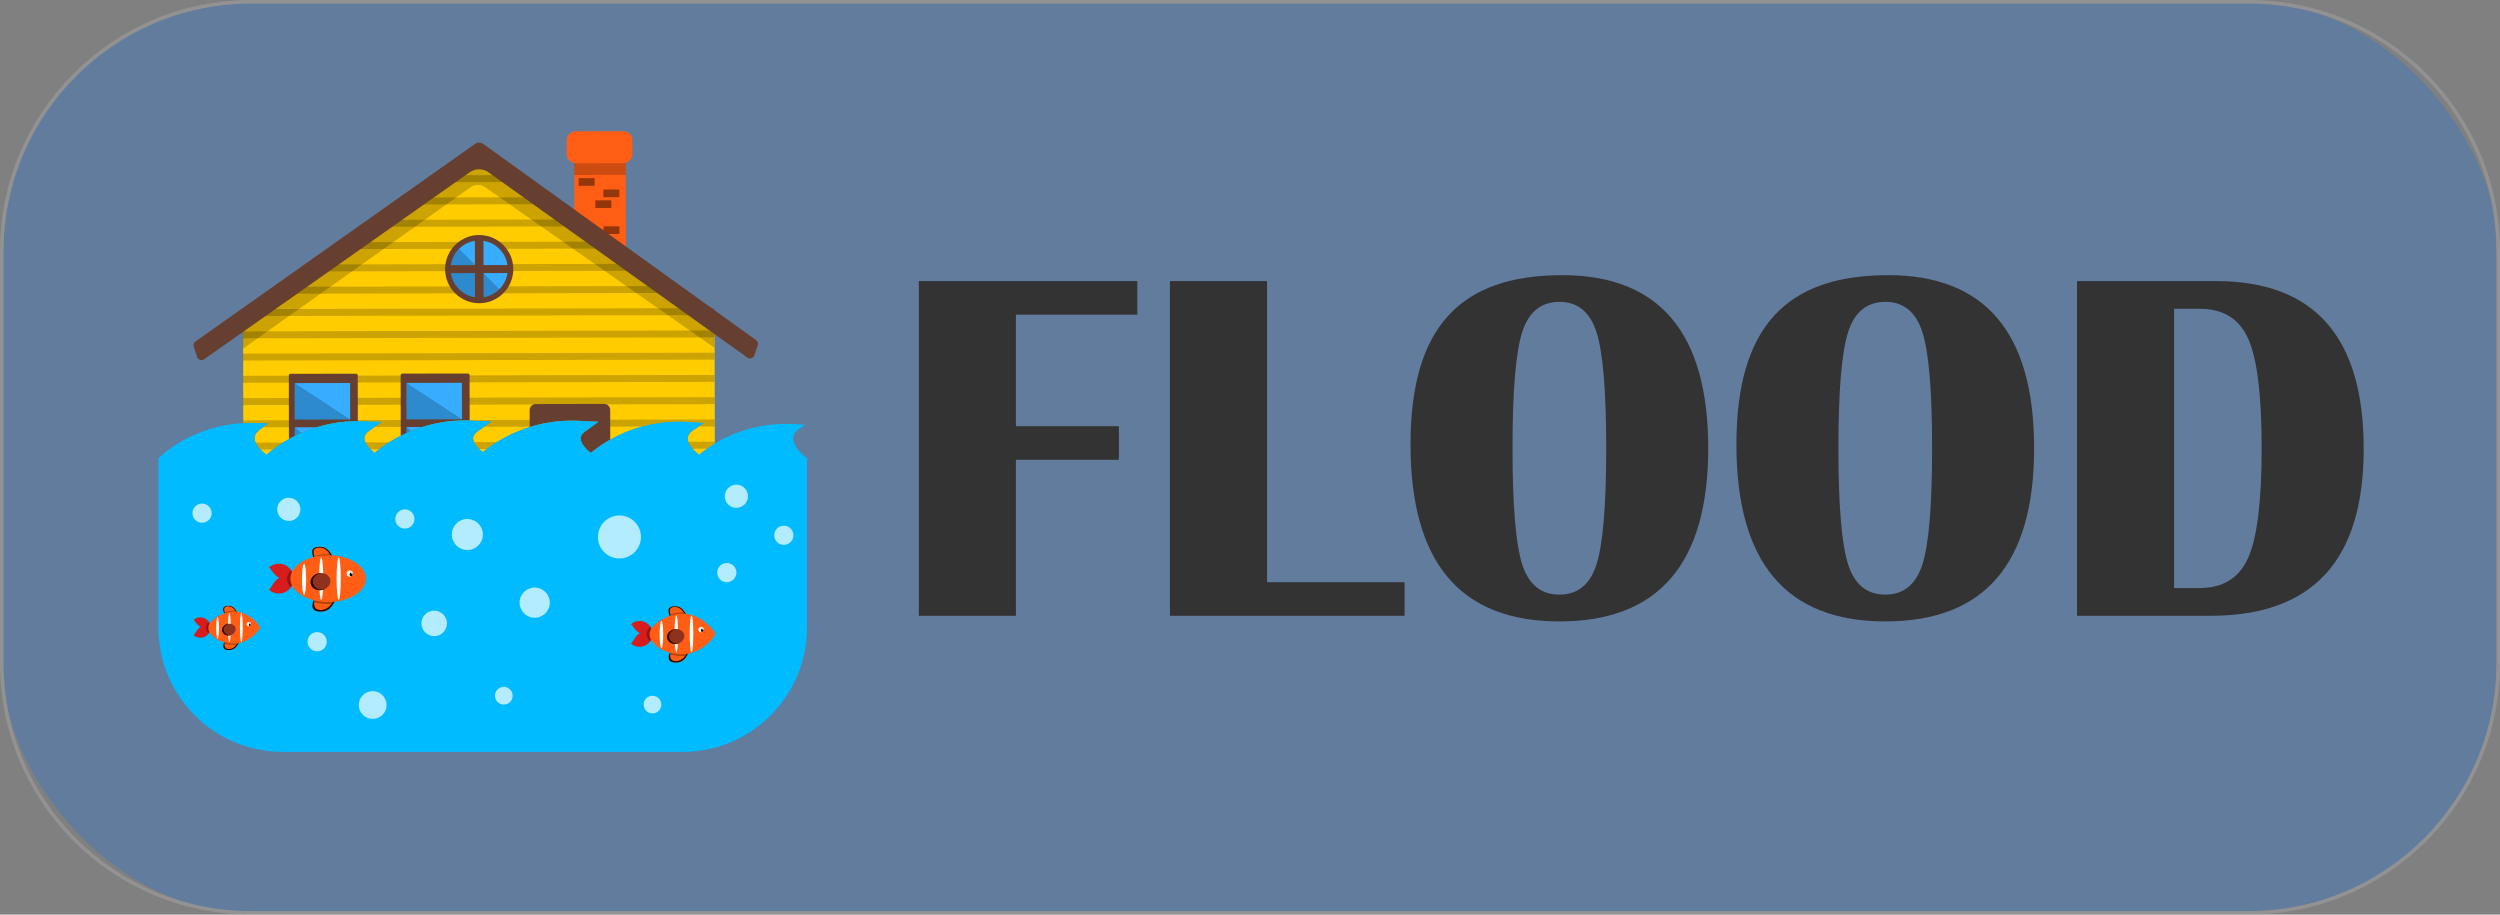 <?xml version="1.0" encoding="UTF-8"?>
<svg id="Layer_2" data-name="Layer 2" xmlns="http://www.w3.org/2000/svg" viewBox="0 0 697 255">
  <rect x="0" y="0" width="697" height="255" fill="#808080" stroke="none"/>
  <defs>
    <style>
      .cls-1 {
        fill: #ff5e14;
      }

      .cls-1, .cls-2, .cls-3, .cls-4, .cls-5, .cls-6, .cls-7, .cls-8, .cls-9, .cls-10, .cls-11, .cls-12, .cls-13, .cls-14, .cls-15, .cls-16, .cls-17 {
        stroke-width: 0px;
      }

      .cls-2 {
        fill: #b3ebff;
      }

      .cls-3 {
        fill: #0bf;
      }

      .cls-4 {
        fill: #210b06;
      }

      .cls-6 {
        opacity: .3;
      }

      .cls-7 {
        fill: #006dff;
      }

      .cls-8 {
        opacity: .2;
      }

      .cls-9 {
        fill: #333;
      }

      .cls-10 {
        fill: #d61c1c;
      }

      .cls-18 {
        opacity: .34;
      }

      .cls-11 {
        fill: #8f311c;
      }

      .cls-12 {
        fill: #ccc;
      }

      .cls-13 {
        fill: #94360c;
      }

      .cls-14 {
        fill: #fff;
      }

      .cls-15 {
        fill: #38acff;
      }

      .cls-19 {
        opacity: .69;
      }

      .cls-16 {
        fill: #663f30;
      }

      .cls-17 {
        fill: #fc0;
      }
    </style>
  </defs>
  <g id="fire_dark" data-name="fire dark">
    <g class="cls-18">
      <g class="cls-19">
        <rect class="cls-7" x=".5" y=".5" width="696" height="254" rx="69.5" ry="69.5"/>
        <path class="cls-12" d="m627,1c38.05,0,69,30.95,69,69v115c0,38.05-30.95,69-69,69H70C31.95,254,1,223.05,1,185v-115C1,31.95,31.95,1,70,1h557m0-1H70C31.34,0,0,31.34,0,70v115c0,38.66,31.34,70,70,70h557c38.66,0,70-31.34,70-70v-115c0-38.66-31.34-70-70-70h0Z"/>
      </g>
    </g>
    <g>
      <g>
        <g>
          <rect class="cls-1" x="160.11" y="42.55" width="14.38" height="39.44" transform="translate(-.12 .31) rotate(-.11)"/>
          <rect class="cls-13" x="168.22" y="52.83" width="4.46" height="2.13" transform="translate(-.1 .31) rotate(-.1)"/>
          <rect class="cls-13" x="165.99" y="55.84" width="4.46" height="2.13" transform="translate(-.1 .31) rotate(-.1)"/>
          <rect class="cls-13" x="168.24" y="63.11" width="4.46" height="2.13" transform="translate(-.12 .32) rotate(-.11)"/>
          <rect class="cls-13" x="161.33" y="49.65" width="4.46" height="2.13" transform="translate(-.09 .3) rotate(-.1)"/>
          <rect class="cls-8" x="160.08" y="44.18" width="14.38" height="4.59" transform="translate(-.09 .31) rotate(-.11)"/>
          <path class="cls-1" d="m173.74,45.48l-13.19.02c-1.42,0-2.57-1.12-2.57-2.51v-3.86c0-1.39,1.14-2.52,2.56-2.52l13.19-.02c1.42,0,2.57,1.12,2.57,2.51v3.86c0,1.39-1.14,2.52-2.56,2.52Z"/>
        </g>
        <path class="cls-17" d="m69.04,117.95c1.31-.06,2.62.06,3.93.08l1.78.03-1.52,1.15c-.36.27-.77.5-1.09.8l-.45.46c-.18.14-.22.34-.35.5-.13.16-.2.34-.24.53-.06.18-.13.36-.1.56-.04.37.05.77.19,1.16.54,1.4,1.81,2.63,3.13,3.6.84-.75,1.7-1.43,2.59-2.08,1.08-.76,2.19-1.47,3.34-2.12,2.29-1.3,4.71-2.4,7.23-3.2.62-.23,1.26-.4,1.9-.57.64-.16,1.27-.37,1.92-.49,1.3-.26,2.6-.53,3.92-.65,1.31-.2,2.64-.22,3.97-.27,1.33-.05,2.65.07,3.98.11l3.17.09-2.72,2.02c-.34.25-.73.46-1.02.72l-.41.4c-.17.12-.19.29-.3.43-.12.14-.17.29-.2.43-.05.14-.11.29-.09.45-.04.3.03.63.15.98.42,1.17,1.53,2.32,2.71,3.24.78-.67,1.57-1.29,2.39-1.88,1.1-.76,2.22-1.47,3.39-2.12,2.32-1.29,4.77-2.38,7.31-3.17.63-.23,1.27-.4,1.92-.56.65-.16,1.28-.37,1.94-.48,1.31-.25,2.62-.51,3.95-.62,1.32-.19,2.66-.2,3.99-.24,1.33-.04,2.66.1,3.99.14l3.6.12-3.08,2.3c-.33.24-.71.45-1,.71l-.4.39c-.16.12-.18.28-.28.4-.11.13-.16.27-.19.4-.05.13-.1.26-.08.41-.04.27.03.59.14.91.23.66.73,1.36,1.33,1.98.37.39.79.76,1.23,1.11.76-.64,1.52-1.22,2.31-1.78,1.11-.75,2.24-1.46,3.41-2.1,2.34-1.28,4.8-2.35,7.35-3.12.63-.22,1.28-.39,1.92-.55.65-.15,1.29-.36,1.94-.46,1.31-.24,2.62-.49,3.95-.59,1.32-.18,2.66-.18,3.99-.21,1.33-.03,2.66.12,3.99.17l3.43.14-2.94,2.15c-.33.24-.72.45-1.02.71l-.41.39c-.17.12-.19.28-.3.41-.11.13-.17.28-.2.42-.05.14-.11.28-.09.43-.04.29.02.62.14.96.41,1.16,1.5,2.32,2.67,3.25.78-.66,1.57-1.27,2.39-1.85,1.1-.75,2.23-1.45,3.4-2.09,2.33-1.27,4.78-2.35,7.33-3.09.63-.22,1.27-.38,1.92-.53.65-.15,1.28-.35,1.94-.44,1.31-.23,2.61-.47,3.93-.56,1.32-.17,2.64-.16,3.96-.18,1.32-.02,2.64.14,3.96.2l2.62.12-2.25,1.59c-.35.25-.76.46-1.07.73l-.44.42c-.17.13-.22.31-.34.46-.13.15-.2.31-.23.48-.06.16-.13.33-.11.51-.05.35.02.72.15,1.1.48,1.37,1.72,2.64,3.02,3.64.85-.73,1.71-1.38,2.62-2.01.56-.38,1.15-.7,1.73-1.05l-.06-34.36-65.81-45.14-65.64,45.39.05,28.38c.42-.02.84-.04,1.26-.06Z"/>
        <g>
          <path class="cls-8" d="m138.59,123.26h-6.42c.26.59.67,1.18,1.18,1.72.07.08.17.15.25.22h2.13c.39-.3.76-.62,1.16-.9.55-.38,1.14-.7,1.7-1.05Z"/>
          <path class="cls-8" d="m108.59,123.32h-6.72c.31.68.81,1.34,1.42,1.95h2.47c.36-.28.7-.58,1.07-.85.57-.39,1.17-.73,1.76-1.1Z"/>
          <path class="cls-8" d="m169.14,123.21h-6.99c.27.68.76,1.33,1.35,1.95h2.72c.31-.24.6-.49.91-.71.65-.44,1.34-.83,2.01-1.24Z"/>
          <path class="cls-8" d="m193.07,125.1h4.05c.13-.1.26-.22.39-.31.56-.38,1.15-.7,1.73-1.05v-.59s-7.37.01-7.37.01c.24.68.66,1.33,1.19,1.94Z"/>
          <path class="cls-8" d="m79.01,123.38h-7.74c.3.71.77,1.36,1.34,1.95h3.54c.25-.2.49-.42.74-.6.69-.48,1.41-.91,2.12-1.35Z"/>
        </g>
        <g>
          <path class="cls-8" d="m69.04,117.95c1.31-.06,2.62.06,3.93.08l1.78.03-1.4,1.06,15.14-.03c.3-.09.59-.19.89-.27.64-.16,1.27-.37,1.92-.49,1.3-.26,2.6-.53,3.92-.65,1.31-.2,2.64-.22,3.97-.27,1.33-.05,2.65.07,3.98.11l3.17.09-1.93,1.43,13.45-.03c.53-.17,1.06-.33,1.59-.46.65-.16,1.28-.37,1.94-.48,1.31-.25,2.62-.51,3.95-.62,1.32-.19,2.66-.2,3.99-.24,1.33-.04,2.66.1,3.99.14l3.6.12-2.03,1.52,13.15-.02c.51-.16,1.03-.31,1.55-.44.65-.15,1.29-.36,1.94-.46,1.31-.24,2.62-.49,3.95-.59,1.32-.18,2.66-.18,3.99-.21,1.33-.03,2.66.12,3.99.17l3.43.14-1.88,1.37,14.08-.03c.23-.06.45-.13.69-.19.65-.15,1.28-.35,1.94-.44,1.31-.23,2.61-.47,3.93-.56,1.32-.17,2.64-.16,3.96-.18,1.32-.02,2.64.14,3.96.2l2.62.12-1.44,1.03h4.5s0-1.95,0-1.95l-131.45.25v.82c.42-.02.84-.04,1.26-.06Z"/>
          <path class="cls-8" d="m69.05,119.07c-.42,0-.84,0-1.27.01v.05s2.49,0,2.49,0c-.41-.02-.82-.06-1.22-.06Z"/>
        </g>
        <rect class="cls-8" x="67.77" y="110.87" width="131.45" height="1.94" transform="translate(-.21 .25) rotate(-.11)"/>
        <rect class="cls-8" x="67.75" y="104.66" width="131.45" height="1.94" transform="translate(-.2 .25) rotate(-.11)"/>
        <rect class="cls-8" x="67.74" y="98.46" width="131.45" height="1.94" transform="translate(-.19 .25) rotate(-.11)"/>
        <rect class="cls-8" x="67.73" y="92.26" width="131.45" height="1.94" transform="translate(-.17 .25) rotate(-.11)"/>
        <rect class="cls-8" x="67.72" y="86.05" width="131.45" height="1.94" transform="translate(-.16 .25) rotate(-.11)"/>
        <rect class="cls-8" x="79.39" y="79.85" width="107.4" height="1.94" transform="translate(-.15 .25) rotate(-.11)"/>
        <rect class="cls-8" x="87.9" y="73.65" width="91.31" height="1.94" transform="translate(-.14 .25) rotate(-.11)"/>
        <rect class="cls-8" x="97.53" y="67.44" width="71.59" height="1.94" transform="translate(-.13 .25) rotate(-.11)"/>
        <rect class="cls-8" x="105.91" y="61.24" width="55.44" height="1.94" transform="translate(-.12 .25) rotate(-.11)"/>
        <rect class="cls-8" x="115.59" y="55.04" width="36.73" height="1.94" transform="translate(-.1 .25) rotate(-.11)"/>
        <rect class="cls-8" x="123.41" y="48.83" width="19.66" height="1.94" transform="translate(-.09 .25) rotate(-.11)"/>
        <path class="cls-16" d="m149.57,118.54c.65-.15,1.29-.36,1.94-.46,1.31-.24,2.62-.49,3.95-.59,1.32-.18,2.66-.18,3.99-.21,1.33-.03,2.66.12,3.99.17l3.43.14-2.94,2.15c-.33.24-.72.45-1.02.71l-.41.39c-.17.12-.19.28-.3.41-.11.13-.17.28-.2.42-.05.14-.11.28-.09.43-.04.29.02.62.14.96.41,1.16,1.5,2.32,2.67,3.25.78-.66,1.57-1.27,2.39-1.85.98-.67,2-1.28,3.03-1.86l-.02-8.32c0-.93-.75-1.68-1.68-1.67l-19.1.04c-.93,0-1.68.75-1.67,1.68v4.77c.63-.22,1.26-.38,1.89-.53Z"/>
        <g>
          <g>
            <path class="cls-16" d="m87.47,119.4c.62-.23,1.26-.4,1.9-.57.64-.16,1.27-.37,1.92-.49,1.3-.26,2.6-.53,3.92-.65,1.31-.2,2.64-.22,3.97-.27.19,0,.38,0,.58,0l-.02-12.74c0-.27-.22-.49-.49-.49l-18.24.03c-.27,0-.49.22-.49.49l.03,17.72c2.2-1.23,4.51-2.28,6.92-3.05Z"/>
            <path class="cls-15" d="m87.47,119.4c.31-.12.63-.19.95-.28h-6.26s0,2.51,0,2.51c1.72-.86,3.47-1.64,5.3-2.23Z"/>
            <path class="cls-8" d="m84.03,120.71l-1.87-1.59v2.5c.62-.31,1.23-.63,1.87-.91Z"/>
            <rect class="cls-15" x="82.15" y="106.8" width="15.46" height="10.16" transform="translate(-.21 .17) rotate(-.11)"/>
            <polygon class="cls-8" points="97.62 116.95 82.16 116.98 82.14 106.82 97.62 116.95"/>
          </g>
          <g>
            <path class="cls-16" d="m117.53,119.13c.63-.23,1.27-.4,1.92-.56.65-.16,1.28-.37,1.94-.48,1.31-.25,2.62-.51,3.95-.62,1.32-.19,2.66-.2,3.99-.24.54-.02,1.08,0,1.61.03l-.02-12.62c0-.28-.23-.51-.51-.51l-18.2.03c-.28,0-.51.23-.51.51l.03,16.87c1.87-.95,3.8-1.8,5.81-2.43Z"/>
            <path class="cls-15" d="m117.53,119.13c.09-.03.18-.05.26-.08h-4.45s0,1.7,0,1.7c1.36-.62,2.75-1.17,4.19-1.62Z"/>
            <path class="cls-8" d="m114.67,120.2l-1.33-1.14v1.69c.44-.2.89-.37,1.33-.55Z"/>
            <rect class="cls-15" x="113.32" y="106.74" width="15.46" height="10.16" transform="translate(-.21 .23) rotate(-.11)"/>
            <polygon class="cls-8" points="128.79 116.89 113.33 116.92 113.31 106.76 128.79 116.89"/>
          </g>
        </g>
        <path class="cls-8" d="m199.19,96.98l-63.94-44.8c-1.21-.85-2.81-.84-4.02.01l-63.49,45.03v-7.59s65.63-45.39,65.63-45.39l65.81,45.14v7.59Z"/>
        <path class="cls-16" d="m54.49,95.21l77.96-55.1c.67-.48,1.58-.47,2.25,0l76.1,54.72c.45.33.64.91.46,1.44l-.94,2.8c-.27.81-1.25,1.13-1.95.63l-72.15-51.65c-1.57-1.14-3.7-1.15-5.28-.02l-74.04,52.14c-.7.49-1.68.17-1.94-.64l-.94-2.88c-.17-.53.02-1.11.47-1.44Z"/>
        <path class="cls-16" d="m143.11,75.01c0,5.25-4.24,9.52-9.49,9.53-5.25,0-9.52-4.24-9.53-9.49,0-5.25,4.24-9.52,9.49-9.53,5.25-.01,9.52,4.24,9.53,9.49Z"/>
        <path class="cls-15" d="m141.56,74.99c0,4.39-3.55,7.96-7.94,7.97-4.39,0-7.96-3.54-7.97-7.94s3.54-7.96,7.94-7.97c4.39,0,7.96,3.54,7.97,7.94Z"/>
        <path class="cls-8" d="m139.24,80.62c-3.1,3.11-8.13,3.12-11.25.02-3.11-3.1-3.12-8.13-.02-11.25l11.27,11.22Z"/>
        <rect class="cls-16" x="132.41" y="66.18" width="2.39" height="17.66" transform="translate(-.14 .26) rotate(-.11)"/>
        <rect class="cls-16" x="125.26" y="73.92" width="16.69" height="2.22" transform="translate(-.14 .25) rotate(-.11)"/>
      </g>
      <g>
        <path class="cls-3" d="m222.86,125.84c-.65-.73-1.22-1.55-1.51-2.45-.14-.45-.23-.92-.17-1.38,0-.23.07-.45.15-.67.06-.22.15-.43.3-.61.14-.18.22-.41.42-.55l.51-.48c.36-.3.79-.53,1.18-.79l.69-.47-.8-.04c-1.3-.07-2.59-.23-3.89-.22-1.3.02-2.61,0-3.9.15-1.31.08-2.59.31-3.88.52-.65.09-1.27.29-1.91.42-.64.15-1.27.3-1.9.51-2.52.73-4.96,1.73-7.27,2.98-1.16.62-2.28,1.31-3.38,2.04-.9.63-1.76,1.28-2.62,2.01-1.3-1.01-2.54-2.27-3.02-3.64-.12-.37-.2-.75-.15-1.1-.02-.18.05-.34.11-.51.04-.17.11-.33.23-.48.12-.15.16-.33.34-.46l.44-.42c.32-.27.72-.48,1.07-.73l2.25-1.59-2.61-.12c-1.32-.06-2.63-.22-3.96-.2-1.32.03-2.65.01-3.96.18-1.32.09-2.63.33-3.93.56-.66.1-1.29.3-1.94.44-.65.15-1.29.31-1.92.53-2.55.74-5,1.82-7.33,3.09-1.17.64-2.3,1.34-3.4,2.09-.82.58-1.61,1.19-2.39,1.85-1.17-.93-2.27-2.09-2.67-3.25-.11-.34-.18-.67-.14-.96-.02-.15.04-.29.09-.43.03-.14.08-.29.2-.42.11-.13.13-.29.3-.41l.41-.39c.29-.25.69-.46,1.02-.71l2.94-2.15-3.43-.14c-1.33-.05-2.65-.2-3.99-.17-1.33.04-2.66.03-3.99.21-1.33.1-2.64.35-3.95.59-.66.1-1.3.31-1.94.46-.65.16-1.29.32-1.92.55-2.55.77-5.01,1.84-7.35,3.12-1.17.64-2.3,1.35-3.41,2.1-.79.56-1.55,1.15-2.31,1.78-.43-.35-.86-.72-1.23-1.11-.6-.63-1.09-1.33-1.33-1.98-.11-.32-.18-.64-.14-.91-.02-.15.03-.28.08-.41.02-.14.08-.27.19-.4.11-.13.12-.28.28-.4l.4-.39c.29-.25.67-.46,1-.71l3.08-2.3-3.6-.12c-1.33-.04-2.66-.18-3.99-.14-1.33.05-2.67.05-3.99.24-1.33.11-2.64.37-3.95.62-.66.11-1.29.32-1.94.48-.65.16-1.29.33-1.92.56-2.54.79-4.99,1.88-7.31,3.17-1.16.65-2.29,1.36-3.39,2.12-.82.59-1.61,1.21-2.39,1.88-1.18-.92-2.28-2.07-2.71-3.24-.12-.34-.19-.68-.15-.98-.02-.16.04-.3.09-.45.03-.15.09-.3.2-.43.11-.14.14-.3.3-.43l.41-.4c.3-.26.69-.48,1.02-.72l2.72-2.02-3.17-.09c-1.33-.04-2.65-.16-3.98-.11-1.33.06-2.65.07-3.97.27-1.32.12-2.62.39-3.92.65-.65.11-1.28.33-1.92.49-.64.17-1.28.34-1.9.57-2.52.81-4.94,1.9-7.23,3.2-1.15.65-2.26,1.36-3.34,2.12-.89.65-1.75,1.33-2.59,2.08-1.32-.98-2.59-2.2-3.13-3.6-.14-.39-.23-.78-.19-1.16-.02-.19.04-.37.1-.56.04-.19.11-.37.24-.53.12-.16.17-.36.35-.5l.45-.46c.32-.29.73-.52,1.09-.8l1.52-1.15-1.78-.03c-1.31-.02-2.62-.14-3.93-.08-1.31.06-2.62.09-3.91.3-1.3.12-2.58.4-3.86.67-.64.12-1.26.33-1.89.49-.63.17-1.26.34-1.87.57-4.93,1.65-9.55,4.28-13.31,7.83v47.14c0,19.17,15.54,34.71,34.71,34.71h111.42c19.17,0,34.71-15.54,34.71-34.71v-47.14c-.79-.58-1.53-1.24-2.18-1.96Z"/>
        <circle class="cls-2" cx="112.88" cy="144.69" r="2.68"/>
        <path class="cls-2" d="m91.1,178.91c0,1.48-1.2,2.68-2.68,2.68s-2.68-1.2-2.68-2.68,1.2-2.68,2.68-2.68,2.68,1.2,2.68,2.68Z"/>
        <path class="cls-2" d="m205.31,159.64c0,1.48-1.2,2.68-2.68,2.68s-2.68-1.2-2.68-2.68,1.2-2.68,2.68-2.68,2.68,1.2,2.68,2.68Z"/>
        <circle class="cls-2" cx="218.53" cy="149.24" r="2.68"/>
        <circle class="cls-2" cx="56.33" cy="143.07" r="2.68"/>
        <circle class="cls-2" cx="130.29" cy="149.02" r="4.33"/>
        <circle class="cls-2" cx="80.51" cy="142.01" r="3.24"/>
        <path class="cls-2" d="m208.54,138.35c0,1.79-1.45,3.24-3.24,3.24s-3.24-1.45-3.24-3.24,1.45-3.24,3.24-3.24,3.24,1.45,3.24,3.24Z"/>
        <path class="cls-2" d="m107.78,196.56c0,2.14-1.74,3.88-3.88,3.88s-3.88-1.74-3.88-3.88,1.74-3.88,3.88-3.88,3.88,1.74,3.88,3.88Z"/>
        <circle class="cls-2" cx="172.7" cy="149.71" r="6"/>
        <path class="cls-2" d="m153.28,168.02c0,2.33-1.89,4.21-4.21,4.21s-4.21-1.89-4.21-4.21,1.89-4.21,4.21-4.21,4.21,1.89,4.21,4.21Z"/>
        <circle class="cls-2" cx="121.05" cy="173.81" r="3.56"/>
        <path class="cls-2" d="m142.93,193.97c0,1.36-1.1,2.47-2.47,2.47s-2.47-1.1-2.47-2.47,1.1-2.47,2.47-2.47,2.47,1.1,2.47,2.47Z"/>
        <path class="cls-2" d="m184.38,196.44c0,1.36-1.1,2.47-2.47,2.47s-2.47-1.1-2.47-2.47,1.1-2.47,2.47-2.47,2.47,1.1,2.47,2.47Z"/>
        <g>
          <g>
            <path class="cls-10" d="m74.94,158.24c.84-.76,1.98-1.18,3.22-1.06,1.93.19,3.49,1.74,3.71,3.66.28,2.51-1.68,4.64-4.14,4.64-1.08,0-2.06-.41-2.79-1.08.36.13,1.62-2.9,2.91-3.25-1.82-1.06-2.54-3.05-2.91-2.91Z"/>
            <path class="cls-6" d="m81.21,159.04c.35.53.58,1.15.66,1.81.12,1.05-.16,2.04-.7,2.83,0,0-1.16-.6-1.15-2.52,0-1.22,1.2-2.11,1.2-2.11Z"/>
          </g>
          <g>
            <path class="cls-1" d="m87.6,167.11l6.04.14c-.57,0-.9,3.37-4.43,3.27-3.53-.1-1.11-3.42-1.61-3.41Z"/>
            <path class="cls-4" d="m89.35,170.07c2.73,0,3.5-2.83,4.29-2.83-.53,0-.9,3.37-4.43,3.27-3.53-.1-1.61-3.41-1.61-3.41.33-.36-.98,2.97,1.75,2.97Z"/>
            <path class="cls-6" d="m87.6,167.11l6.04.14c-.21,0-.39.47-.72,1.06-1.25.29-4.31,0-5.44-.4.15-.46.28-.8.12-.79Z"/>
          </g>
          <g>
            <path class="cls-1" d="m88.75,152.46c3.26-.29,3.74,3.06,4.27,3.03l-5.57.46c.46-.01-1.95-3.2,1.3-3.49Z"/>
            <path class="cls-4" d="m88.75,152.46c3.36-.28,3.81,3.19,4.27,3.03-.99.13-1.2-2.89-4.14-2.84-2.64.3-.76,2.57-1.37,3.21.02-.51-1.71-3.15,1.24-3.4Z"/>
            <path class="cls-4" d="m87.45,155.95s.04-.06.07-.09c0,.05-.02.09-.07.09Z"/>
            <path class="cls-6" d="m92.3,154.47c.33.57.53,1.03.72,1.02l-5.57.46c.15,0,0-.33-.16-.78,1.02-.46,3.83-.92,5.01-.7Z"/>
          </g>
          <ellipse class="cls-1" cx="91.48" cy="161.32" rx="10.52" ry="6.53"/>
          <path class="cls-14" d="m90.13,161.32c0,3.27-.26,5.92-.58,5.92s-.58-2.65-.58-5.92.26-5.92.58-5.92.58,2.65.58,5.92Z"/>
          <path class="cls-14" d="m95.01,161.32c0,3.27-.26,5.92-.58,5.92s-.58-2.65-.58-5.92.26-5.92.58-5.92.58,2.65.58,5.92Z"/>
          <path class="cls-14" d="m84.77,157.16c.32,0,.58,1.94.58,4.34s-.26,4.34-.58,4.34-.58-1.94-.58-4.34.26-4.34.58-4.34Z"/>
          <g>
            <path class="cls-14" d="m97.52,159.06c.49,0,.89.39.89.87s-.4.87-.89.87-.89-.39-.89-.87.4-.87.89-.87Z"/>
            <path class="cls-5" d="m97.88,159.64c.23,0,.41.23.41.52s-.19.52-.41.52-.42-.23-.42-.52.19-.52.42-.52Z"/>
            <path class="cls-14" d="m98.15,159.91c0,.09-.05.16-.11.16s-.11-.07-.11-.16.05-.16.11-.16.11.07.11.16Z"/>
          </g>
          <g>
            <path class="cls-11" d="m89.53,159.75c1.52,0,2.68,1.08,2.58,2.4-.1,1.33-1.42,2.4-2.94,2.4s-2.68-1.08-2.58-2.4c.1-1.33,1.42-2.4,2.94-2.4Z"/>
            <path class="cls-4" d="m89.53,159.75c-1.46.35-2.51,1.37-2.3,2.68.16,1.04,1.27,2.47,3.51,1.71-.46.26-1,.41-1.57.41-1.52,0-2.68-1.08-2.58-2.4.1-1.33,1.42-2.4,2.94-2.4Z"/>
          </g>
        </g>
        <g>
          <g>
            <path class="cls-10" d="m175.88,174.06c.73-.66,1.72-1.02,2.8-.92,1.67.17,3.03,1.51,3.21,3.18.24,2.18-1.46,4.02-3.59,4.02-.93,0-1.78-.35-2.42-.93.31.12,1.41-2.52,2.52-2.82-1.58-.92-2.21-2.65-2.52-2.53Z"/>
            <path class="cls-6" d="m181.32,174.76c.3.46.51,1,.57,1.57.1.91-.14,1.77-.61,2.45,0,0-1-.52-1-2.19,0-1.06,1.04-1.83,1.04-1.83Z"/>
          </g>
          <g>
            <path class="cls-1" d="m186.87,181.76l5.24.12c-.5,0-.78,2.93-3.84,2.84-3.06-.09-.96-2.97-1.4-2.96Z"/>
            <path class="cls-4" d="m188.38,184.33c2.37,0,3.04-2.46,3.72-2.46-.46,0-.78,2.93-3.84,2.84-3.06-.09-1.4-2.96-1.4-2.96.29-.32-.85,2.57,1.52,2.57Z"/>
            <path class="cls-6" d="m186.87,181.76l5.24.12c-.19,0-.34.41-.63.92-1.09.26-3.74,0-4.72-.35.13-.4.25-.69.11-.69Z"/>
          </g>
          <g>
            <path class="cls-1" d="m187.87,169.05c2.82-.25,3.24,2.66,3.7,2.63l-4.83.4c.4-.01-1.69-2.77,1.13-3.03Z"/>
            <path class="cls-4" d="m187.87,169.05c2.91-.24,3.31,2.76,3.7,2.63-.85.11-1.04-2.51-3.59-2.46-2.29.26-.66,2.23-1.18,2.78.02-.44-1.48-2.74,1.07-2.95Z"/>
            <path class="cls-4" d="m186.73,172.08s.03-.06.06-.08c0,.05-.02.08-.06.08Z"/>
            <path class="cls-6" d="m190.94,170.79c.29.49.46.9.63.88l-4.83.4c.13,0,0-.29-.14-.68.89-.4,3.33-.8,4.34-.61Z"/>
          </g>
          <path class="cls-1" d="m190.23,171.07c5.04,0,9.13,4.68,9.13,5.67s-4.09,5.67-9.13,5.67c-5.53,0-9.13-3.02-9.13-5.67,0-2.38,4.79-5.67,9.13-5.67Z"/>
          <path class="cls-14" d="m189.06,176.74c0,2.84-.22,5.13-.5,5.13s-.5-2.3-.5-5.13.22-5.13.5-5.13.5,2.3.5,5.13Z"/>
          <path class="cls-14" d="m193.29,176.74c0,2.84-.22,5.13-.5,5.13s-.5-2.3-.5-5.13.22-5.13.5-5.13.5,2.3.5,5.13Z"/>
          <path class="cls-14" d="m184.41,173.13c.28,0,.5,1.69.5,3.77s-.22,3.77-.5,3.77-.5-1.69-.5-3.77.22-3.77.5-3.77Z"/>
          <g>
            <ellipse class="cls-14" cx="195.47" cy="175.53" rx=".77" ry=".76"/>
            <path class="cls-5" d="m195.78,175.28c.2,0,.36.2.36.45s-.16.45-.36.45-.36-.2-.36-.45.16-.45.36-.45Z"/>
            <ellipse class="cls-14" cx="195.92" cy="175.51" rx=".09" ry=".14"/>
          </g>
          <g>
            <path class="cls-11" d="m188.54,175.37c1.32,0,2.32.93,2.24,2.08s-1.23,2.08-2.55,2.08-2.32-.93-2.24-2.08c.09-1.15,1.23-2.08,2.55-2.08Z"/>
            <path class="cls-4" d="m188.54,175.37c-1.27.31-2.17,1.19-2,2.33.14.9,1.1,2.14,3.05,1.48-.4.22-.87.36-1.37.36-1.32,0-2.32-.93-2.24-2.08.09-1.15,1.23-2.08,2.55-2.08Z"/>
          </g>
        </g>
        <g>
          <g>
            <path class="cls-10" d="m53.95,172.85c.57-.52,1.35-.81,2.2-.72,1.32.13,2.39,1.19,2.53,2.5.19,1.72-1.15,3.17-2.83,3.17-.74,0-1.41-.28-1.91-.74.25.09,1.11-1.98,1.99-2.23-1.24-.72-1.74-2.09-1.99-1.99Z"/>
            <path class="cls-6" d="m58.24,173.4c.24.36.4.78.45,1.24.08.72-.11,1.39-.48,1.93,0,0-.79-.41-.79-1.72,0-.83.82-1.45.82-1.45Z"/>
          </g>
          <g>
            <path class="cls-1" d="m62.61,178.91l4.13.09c-.39,0-.61,2.31-3.03,2.24-2.41-.07-.76-2.34-1.1-2.33Z"/>
            <path class="cls-4" d="m63.8,180.94c1.87,0,2.39-1.94,2.94-1.94-.36,0-.61,2.31-3.03,2.24-2.41-.07-1.1-2.33-1.1-2.33.23-.25-.67,2.03,1.19,2.03Z"/>
            <path class="cls-6" d="m62.61,178.91l4.13.09c-.15,0-.27.32-.49.72-.86.2-2.95,0-3.72-.28.1-.32.19-.54.08-.54Z"/>
          </g>
          <g>
            <path class="cls-1" d="m63.4,168.9c2.23-.2,2.56,2.09,2.92,2.07l-3.81.32c.32,0-1.33-2.19.89-2.39Z"/>
            <path class="cls-4" d="m63.4,168.9c2.3-.19,2.61,2.18,2.92,2.07-.67.09-.82-1.98-2.83-1.94-1.81.2-.52,1.76-.93,2.19.02-.35-1.17-2.16.85-2.32Z"/>
            <path class="cls-4" d="m62.5,171.28s.03-.04.05-.06c0,.04-.01.06-.05.06Z"/>
            <path class="cls-6" d="m65.82,170.27c.23.39.36.71.5.7l-3.81.32c.1,0,0-.23-.11-.54.7-.32,2.62-.63,3.42-.48Z"/>
          </g>
          <path class="cls-1" d="m65.26,170.49c3.97,0,7.19,3.69,7.19,4.47s-3.22,4.47-7.19,4.47c-4.36,0-7.19-2.38-7.19-4.47,0-1.88,3.77-4.47,7.19-4.47Z"/>
          <path class="cls-14" d="m64.34,174.96c0,2.24-.18,4.05-.39,4.05s-.39-1.81-.39-4.05.18-4.05.39-4.05.39,1.81.39,4.05Z"/>
          <path class="cls-14" d="m67.67,174.96c0,2.24-.18,4.05-.39,4.05s-.39-1.81-.39-4.05.18-4.05.39-4.05.39,1.81.39,4.05Z"/>
          <ellipse class="cls-14" cx="60.67" cy="175.08" rx=".39" ry="2.97"/>
          <g>
            <path class="cls-14" d="m69.39,173.41c.34,0,.61.27.61.6s-.27.6-.61.6-.61-.27-.61-.6.27-.6.61-.6Z"/>
            <path class="cls-5" d="m69.64,173.81c.16,0,.28.16.28.36s-.13.36-.28.36-.28-.16-.28-.36.13-.36.28-.36Z"/>
            <path class="cls-14" d="m69.82,173.99c0,.06-.03.11-.07.11s-.07-.05-.07-.11.03-.11.07-.11.07.05.07.11Z"/>
          </g>
          <g>
            <path class="cls-11" d="m63.93,173.88c1.04,0,1.83.74,1.76,1.64-.07.91-.97,1.64-2.01,1.64s-1.83-.74-1.76-1.64c.07-.91.97-1.64,2.01-1.64Z"/>
            <path class="cls-4" d="m63.93,173.88c-1,.24-1.71.94-1.57,1.84.11.71.87,1.69,2.4,1.17-.31.18-.69.28-1.08.28-1.04,0-1.83-.74-1.76-1.64.07-.91.97-1.64,2.01-1.64Z"/>
          </g>
        </g>
      </g>
    </g>
    <g>
      <path class="cls-9" d="m317.08,78.35v9.37h-33.84v31.11h28.71v9.37h-28.71v43.48h-27.07v-93.32h60.92Z"/>
      <path class="cls-9" d="m353.25,78.35v83.96h38.35v9.37h-65.43v-93.32h27.07Z"/>
      <path class="cls-9" d="m435.5,76.71c27.16,0,40.75,16.09,40.75,48.27s-13.83,48.27-41.5,48.27-41.5-16.45-41.5-49.36,14.08-47.17,42.25-47.17Zm-.75,7.45c-5.1,0-8.56,2.82-10.36,8.44-1.8,5.63-2.7,16.42-2.7,32.37s.9,26.74,2.7,32.37c1.8,5.63,5.25,8.44,10.36,8.44s8.56-2.81,10.36-8.44c1.8-5.63,2.7-16.42,2.7-32.37s-.9-26.69-2.7-32.34c-1.8-5.65-5.25-8.48-10.36-8.48Z"/>
      <path class="cls-9" d="m526.36,76.71c27.16,0,40.75,16.09,40.75,48.27s-13.83,48.27-41.5,48.27-41.5-16.45-41.5-49.36,14.08-47.17,42.25-47.17Zm-.75,7.45c-5.1,0-8.56,2.82-10.36,8.44-1.8,5.63-2.7,16.42-2.7,32.37s.9,26.74,2.7,32.37c1.8,5.63,5.25,8.44,10.36,8.44s8.56-2.81,10.36-8.44c1.8-5.63,2.7-16.42,2.7-32.37s-.9-26.69-2.7-32.34c-1.8-5.65-5.25-8.48-10.36-8.48Z"/>
      <path class="cls-9" d="m579.07,171.68v-93.32h38.7c27.48,0,41.23,15.59,41.23,46.76s-14.24,46.56-42.73,46.56h-37.19Zm27.07-7.73h7.11c6.52,0,11.03-2.81,13.54-8.44,2.51-5.63,3.76-15.8,3.76-30.53s-1.24-24.89-3.73-30.49c-2.48-5.61-7.01-8.41-13.57-8.41h-7.11v77.87Z"/>
    </g>
  </g>
</svg>